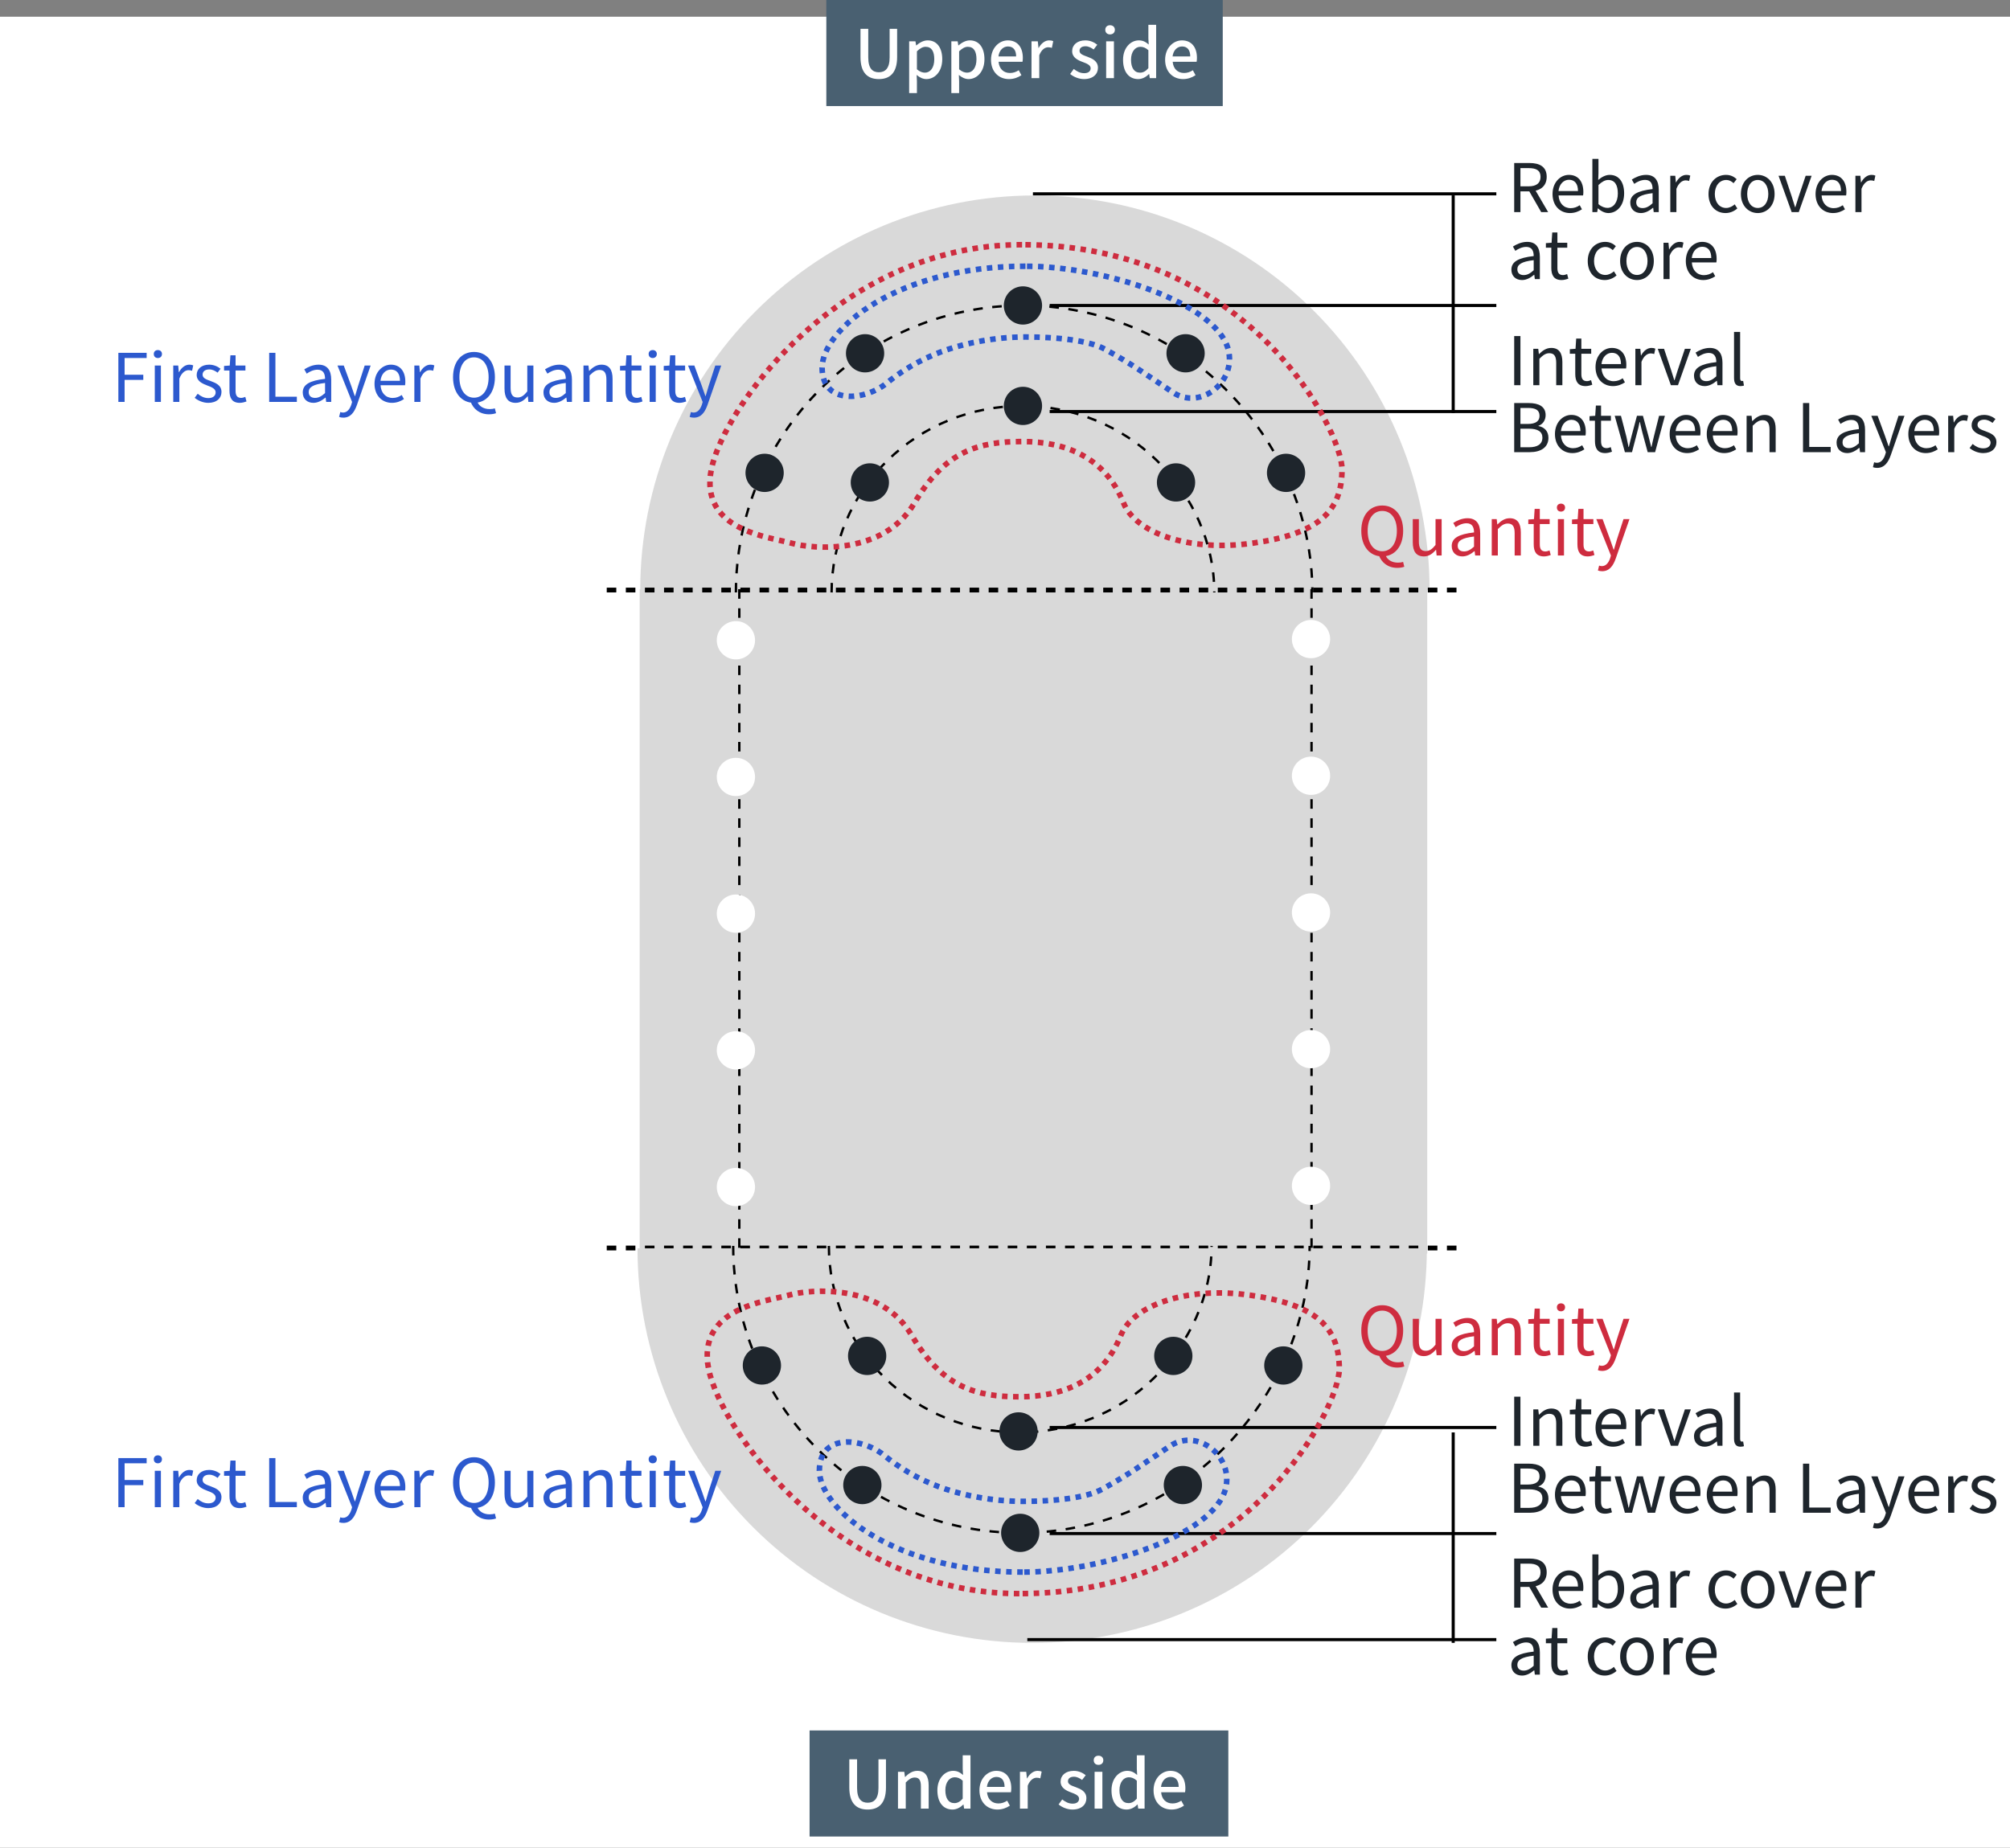 <svg width="360" height="331" viewBox="0 0 360 331" fill="none" xmlns="http://www.w3.org/2000/svg">
<rect x="0" y="0" width="360" height="331" fill="#808080" stroke="none"/>
<rect width="360" height="328" transform="translate(0 3)" fill="white"/>
<rect x="255.626" y="105.549" width="119.018" height="141.058" transform="rotate(90 255.626 105.549)" fill="#D9D9D9"/>
<path d="M114.669 105.701C114.669 86.953 122.116 68.974 135.372 55.717C148.629 42.461 166.608 35.014 185.356 35.014C204.103 35.014 222.082 42.461 235.339 55.717C248.595 68.974 256.042 86.953 256.042 105.701L185.356 105.701L114.669 105.701Z" fill="#D9D9D9"/>
<path d="M131.805 106.129C131.805 92.495 137.221 79.419 146.862 69.778C156.503 60.137 169.579 54.721 183.214 54.721C196.848 54.721 209.924 60.137 219.565 69.778C229.206 79.419 235.051 92.495 235.051 106.129" stroke="black" stroke-width="0.428" stroke-dasharray="1.71 1.71"/>
<path d="M148.941 106.13C148.941 97.268 152.537 88.769 158.938 82.502C165.338 76.235 174.02 72.715 183.071 72.715C192.123 72.715 200.804 76.235 207.205 82.502C213.606 88.769 217.486 97.268 217.486 106.13" stroke="black" stroke-width="0.428" stroke-dasharray="1.71 1.71"/>
<line x1="234.901" y1="105.549" x2="234.901" y2="224.567" stroke="black" stroke-width="0.428" stroke-dasharray="1.71 1.71"/>
<line x1="132.414" y1="105.549" x2="132.414" y2="224.567" stroke="black" stroke-width="0.428" stroke-dasharray="1.71 1.71"/>
<circle cx="154.939" cy="63.289" r="3.427" transform="rotate(90 154.939 63.289)" fill="#1E252C"/>
<circle cx="212.345" cy="63.289" r="3.427" transform="rotate(90 212.345 63.289)" fill="#1E252C"/>
<circle cx="136.946" cy="84.71" r="3.427" transform="rotate(90 136.946 84.71)" fill="#1E252C"/>
<circle cx="230.339" cy="84.71" r="3.427" transform="rotate(90 230.339 84.71)" fill="#1E252C"/>
<circle cx="183.214" cy="54.72" r="3.427" transform="rotate(90 183.214 54.72)" fill="#1E252C"/>
<circle cx="183.214" cy="72.714" r="3.427" transform="rotate(90 183.214 72.714)" fill="#1E252C"/>
<circle cx="155.796" cy="86.423" r="3.427" transform="rotate(90 155.796 86.423)" fill="#1E252C"/>
<circle cx="210.632" cy="86.423" r="3.427" transform="rotate(90 210.632 86.423)" fill="#1E252C"/>
<circle cx="131.805" cy="114.699" r="3.427" transform="rotate(90 131.805 114.699)" fill="white"/>
<circle cx="131.805" cy="212.646" r="3.427" transform="rotate(90 131.805 212.646)" fill="white"/>
<circle cx="131.805" cy="163.671" r="3.427" transform="rotate(90 131.805 163.671)" fill="white"/>
<circle cx="131.805" cy="139.185" r="3.427" transform="rotate(90 131.805 139.185)" fill="white"/>
<circle cx="131.805" cy="188.158" r="3.427" transform="rotate(90 131.805 188.158)" fill="white"/>
<circle cx="234.808" cy="114.486" r="3.427" transform="rotate(90 234.808 114.486)" fill="white"/>
<circle cx="234.808" cy="212.433" r="3.427" transform="rotate(90 234.808 212.433)" fill="white"/>
<circle cx="234.808" cy="163.46" r="3.427" transform="rotate(90 234.808 163.46)" fill="white"/>
<circle cx="234.808" cy="138.974" r="3.427" transform="rotate(90 234.808 138.974)" fill="white"/>
<circle cx="234.808" cy="187.947" r="3.427" transform="rotate(90 234.808 187.947)" fill="white"/>
<line x1="108.671" y1="105.701" x2="261.184" y2="105.701" stroke="black" stroke-width="0.857" stroke-dasharray="1.71 1.71"/>
<line x1="108.671" y1="223.572" x2="261.184" y2="223.572" stroke="black" stroke-width="0.857" stroke-dasharray="1.71 1.71"/>
<line x1="185" y1="34.724" x2="268" y2="34.724" stroke="black" stroke-width="0.551"/>
<line x1="188" y1="54.724" x2="268" y2="54.724" stroke="black" stroke-width="0.551"/>
<line x1="188" y1="73.725" x2="268" y2="73.725" stroke="black" stroke-width="0.551"/>
<line x1="260.276" y1="35" x2="260.276" y2="74" stroke="black" stroke-width="0.551"/>
<path d="M271.2 38V29.204H273.948C275.736 29.204 277.02 29.852 277.02 31.676C277.02 33.44 275.736 34.28 273.948 34.28H272.316V38H271.2ZM272.316 33.38H273.792C275.16 33.38 275.916 32.816 275.916 31.676C275.916 30.524 275.16 30.116 273.792 30.116H272.316V33.38ZM276.036 38L273.732 33.98L274.596 33.404L277.284 38H276.036ZM281.185 38.168C279.445 38.168 278.065 36.896 278.065 34.76C278.065 32.636 279.493 31.328 280.993 31.328C282.649 31.328 283.585 32.516 283.585 34.388C283.585 34.616 283.573 34.844 283.537 35.012H279.145C279.229 36.392 280.069 37.292 281.317 37.292C281.941 37.292 282.457 37.088 282.937 36.764L283.333 37.496C282.757 37.868 282.073 38.168 281.185 38.168ZM279.133 34.22H282.625C282.625 32.912 282.037 32.204 281.005 32.204C280.093 32.204 279.277 32.936 279.133 34.22ZM288.058 38.168C287.458 38.168 286.774 37.856 286.21 37.328H286.174L286.066 38H285.202V28.46H286.294V31.064L286.246 32.24C286.846 31.724 287.566 31.328 288.298 31.328C289.978 31.328 290.89 32.636 290.89 34.64C290.89 36.872 289.558 38.168 288.058 38.168ZM287.89 37.244C288.958 37.244 289.762 36.272 289.762 34.664C289.762 33.212 289.27 32.24 288.034 32.24C287.482 32.24 286.906 32.552 286.294 33.14V36.572C286.858 37.064 287.458 37.244 287.89 37.244ZM293.897 38.168C292.805 38.168 291.989 37.484 291.989 36.308C291.989 34.892 293.213 34.184 295.985 33.872C295.985 33.032 295.721 32.228 294.653 32.228C293.885 32.228 293.201 32.588 292.697 32.936L292.265 32.168C292.865 31.784 293.777 31.328 294.821 31.328C296.417 31.328 297.089 32.384 297.089 34.004V38H296.189L296.093 37.232H296.045C295.433 37.748 294.701 38.168 293.897 38.168ZM294.197 37.28C294.833 37.28 295.361 36.98 295.985 36.416V34.604C293.789 34.856 293.057 35.396 293.057 36.236C293.057 36.98 293.561 37.28 294.197 37.28ZM299.159 38V31.484H300.047L300.155 32.672H300.191C300.635 31.844 301.307 31.328 302.039 31.328C302.327 31.328 302.519 31.364 302.735 31.46L302.531 32.42C302.303 32.348 302.159 32.312 301.895 32.312C301.355 32.312 300.683 32.708 300.251 33.824V38H299.159ZM309.051 38.168C307.323 38.168 306.003 36.908 306.003 34.76C306.003 32.576 307.467 31.328 309.135 31.328C309.987 31.328 310.587 31.676 311.043 32.096L310.491 32.816C310.107 32.468 309.699 32.24 309.195 32.24C307.995 32.24 307.131 33.248 307.131 34.76C307.131 36.248 307.959 37.256 309.159 37.256C309.747 37.256 310.287 36.968 310.695 36.608L311.163 37.34C310.587 37.856 309.831 38.168 309.051 38.168ZM314.827 38.168C313.219 38.168 311.803 36.908 311.803 34.76C311.803 32.576 313.219 31.328 314.827 31.328C316.423 31.328 317.839 32.576 317.839 34.76C317.839 36.908 316.423 38.168 314.827 38.168ZM314.827 37.256C315.955 37.256 316.711 36.248 316.711 34.76C316.711 33.248 315.955 32.24 314.827 32.24C313.687 32.24 312.931 33.248 312.931 34.76C312.931 36.248 313.687 37.256 314.827 37.256ZM320.895 38L318.543 31.484H319.671L320.907 35.204C321.099 35.84 321.303 36.5 321.507 37.112H321.555C321.759 36.5 321.963 35.84 322.155 35.204L323.403 31.484H324.471L322.167 38H320.895ZM328.295 38.168C326.555 38.168 325.175 36.896 325.175 34.76C325.175 32.636 326.603 31.328 328.103 31.328C329.759 31.328 330.695 32.516 330.695 34.388C330.695 34.616 330.683 34.844 330.647 35.012H326.255C326.339 36.392 327.179 37.292 328.427 37.292C329.051 37.292 329.567 37.088 330.047 36.764L330.443 37.496C329.867 37.868 329.183 38.168 328.295 38.168ZM326.243 34.22H329.735C329.735 32.912 329.147 32.204 328.115 32.204C327.203 32.204 326.387 32.936 326.243 34.22ZM332.311 38V31.484H333.199L333.307 32.672H333.343C333.787 31.844 334.459 31.328 335.191 31.328C335.479 31.328 335.671 31.364 335.887 31.46L335.683 32.42C335.455 32.348 335.311 32.312 335.047 32.312C334.507 32.312 333.835 32.708 333.403 33.824V38H332.311ZM272.604 50.168C271.512 50.168 270.696 49.484 270.696 48.308C270.696 46.892 271.92 46.184 274.692 45.872C274.692 45.032 274.428 44.228 273.36 44.228C272.592 44.228 271.908 44.588 271.404 44.936L270.972 44.168C271.572 43.784 272.484 43.328 273.528 43.328C275.124 43.328 275.796 44.384 275.796 46.004V50H274.896L274.8 49.232H274.752C274.14 49.748 273.408 50.168 272.604 50.168ZM272.904 49.28C273.54 49.28 274.068 48.98 274.692 48.416V46.604C272.496 46.856 271.764 47.396 271.764 48.236C271.764 48.98 272.268 49.28 272.904 49.28ZM279.695 50.168C278.303 50.168 277.847 49.292 277.847 47.996V44.372H276.875V43.556L277.895 43.484L278.015 41.648H278.939V43.484H280.703V44.372H278.939V48.02C278.939 48.812 279.191 49.28 279.947 49.28C280.175 49.28 280.475 49.184 280.679 49.1L280.895 49.916C280.535 50.048 280.103 50.168 279.695 50.168ZM287.418 50.168C285.69 50.168 284.37 48.908 284.37 46.76C284.37 44.576 285.834 43.328 287.502 43.328C288.354 43.328 288.954 43.676 289.41 44.096L288.858 44.816C288.474 44.468 288.066 44.24 287.562 44.24C286.362 44.24 285.498 45.248 285.498 46.76C285.498 48.248 286.326 49.256 287.526 49.256C288.114 49.256 288.654 48.968 289.062 48.608L289.53 49.34C288.954 49.856 288.198 50.168 287.418 50.168ZM293.195 50.168C291.587 50.168 290.171 48.908 290.171 46.76C290.171 44.576 291.587 43.328 293.195 43.328C294.791 43.328 296.207 44.576 296.207 46.76C296.207 48.908 294.791 50.168 293.195 50.168ZM293.195 49.256C294.323 49.256 295.079 48.248 295.079 46.76C295.079 45.248 294.323 44.24 293.195 44.24C292.055 44.24 291.299 45.248 291.299 46.76C291.299 48.248 292.055 49.256 293.195 49.256ZM297.94 50V43.484H298.828L298.936 44.672H298.972C299.416 43.844 300.088 43.328 300.82 43.328C301.108 43.328 301.3 43.364 301.516 43.46L301.312 44.42C301.084 44.348 300.94 44.312 300.676 44.312C300.136 44.312 299.464 44.708 299.032 45.824V50H297.94ZM305.056 50.168C303.316 50.168 301.936 48.896 301.936 46.76C301.936 44.636 303.364 43.328 304.864 43.328C306.52 43.328 307.456 44.516 307.456 46.388C307.456 46.616 307.444 46.844 307.408 47.012H303.016C303.1 48.392 303.94 49.292 305.188 49.292C305.812 49.292 306.328 49.088 306.808 48.764L307.204 49.496C306.628 49.868 305.944 50.168 305.056 50.168ZM303.004 46.22H306.496C306.496 44.912 305.908 44.204 304.876 44.204C303.964 44.204 303.148 44.936 303.004 46.22Z" fill="#1E252C"/>
<path d="M271.2 288V279.204H273.948C275.736 279.204 277.02 279.852 277.02 281.676C277.02 283.44 275.736 284.28 273.948 284.28H272.316V288H271.2ZM272.316 283.38H273.792C275.16 283.38 275.916 282.816 275.916 281.676C275.916 280.524 275.16 280.116 273.792 280.116H272.316V283.38ZM276.036 288L273.732 283.98L274.596 283.404L277.284 288H276.036ZM281.185 288.168C279.445 288.168 278.065 286.896 278.065 284.76C278.065 282.636 279.493 281.328 280.993 281.328C282.649 281.328 283.585 282.516 283.585 284.388C283.585 284.616 283.573 284.844 283.537 285.012H279.145C279.229 286.392 280.069 287.292 281.317 287.292C281.941 287.292 282.457 287.088 282.937 286.764L283.333 287.496C282.757 287.868 282.073 288.168 281.185 288.168ZM279.133 284.22H282.625C282.625 282.912 282.037 282.204 281.005 282.204C280.093 282.204 279.277 282.936 279.133 284.22ZM288.058 288.168C287.458 288.168 286.774 287.856 286.21 287.328H286.174L286.066 288H285.202V278.46H286.294V281.064L286.246 282.24C286.846 281.724 287.566 281.328 288.298 281.328C289.978 281.328 290.89 282.636 290.89 284.64C290.89 286.872 289.558 288.168 288.058 288.168ZM287.89 287.244C288.958 287.244 289.762 286.272 289.762 284.664C289.762 283.212 289.27 282.24 288.034 282.24C287.482 282.24 286.906 282.552 286.294 283.14V286.572C286.858 287.064 287.458 287.244 287.89 287.244ZM293.897 288.168C292.805 288.168 291.989 287.484 291.989 286.308C291.989 284.892 293.213 284.184 295.985 283.872C295.985 283.032 295.721 282.228 294.653 282.228C293.885 282.228 293.201 282.588 292.697 282.936L292.265 282.168C292.865 281.784 293.777 281.328 294.821 281.328C296.417 281.328 297.089 282.384 297.089 284.004V288H296.189L296.093 287.232H296.045C295.433 287.748 294.701 288.168 293.897 288.168ZM294.197 287.28C294.833 287.28 295.361 286.98 295.985 286.416V284.604C293.789 284.856 293.057 285.396 293.057 286.236C293.057 286.98 293.561 287.28 294.197 287.28ZM299.159 288V281.484H300.047L300.155 282.672H300.191C300.635 281.844 301.307 281.328 302.039 281.328C302.327 281.328 302.519 281.364 302.735 281.46L302.531 282.42C302.303 282.348 302.159 282.312 301.895 282.312C301.355 282.312 300.683 282.708 300.251 283.824V288H299.159ZM309.051 288.168C307.323 288.168 306.003 286.908 306.003 284.76C306.003 282.576 307.467 281.328 309.135 281.328C309.987 281.328 310.587 281.676 311.043 282.096L310.491 282.816C310.107 282.468 309.699 282.24 309.195 282.24C307.995 282.24 307.131 283.248 307.131 284.76C307.131 286.248 307.959 287.256 309.159 287.256C309.747 287.256 310.287 286.968 310.695 286.608L311.163 287.34C310.587 287.856 309.831 288.168 309.051 288.168ZM314.827 288.168C313.219 288.168 311.803 286.908 311.803 284.76C311.803 282.576 313.219 281.328 314.827 281.328C316.423 281.328 317.839 282.576 317.839 284.76C317.839 286.908 316.423 288.168 314.827 288.168ZM314.827 287.256C315.955 287.256 316.711 286.248 316.711 284.76C316.711 283.248 315.955 282.24 314.827 282.24C313.687 282.24 312.931 283.248 312.931 284.76C312.931 286.248 313.687 287.256 314.827 287.256ZM320.895 288L318.543 281.484H319.671L320.907 285.204C321.099 285.84 321.303 286.5 321.507 287.112H321.555C321.759 286.5 321.963 285.84 322.155 285.204L323.403 281.484H324.471L322.167 288H320.895ZM328.295 288.168C326.555 288.168 325.175 286.896 325.175 284.76C325.175 282.636 326.603 281.328 328.103 281.328C329.759 281.328 330.695 282.516 330.695 284.388C330.695 284.616 330.683 284.844 330.647 285.012H326.255C326.339 286.392 327.179 287.292 328.427 287.292C329.051 287.292 329.567 287.088 330.047 286.764L330.443 287.496C329.867 287.868 329.183 288.168 328.295 288.168ZM326.243 284.22H329.735C329.735 282.912 329.147 282.204 328.115 282.204C327.203 282.204 326.387 282.936 326.243 284.22ZM332.311 288V281.484H333.199L333.307 282.672H333.343C333.787 281.844 334.459 281.328 335.191 281.328C335.479 281.328 335.671 281.364 335.887 281.46L335.683 282.42C335.455 282.348 335.311 282.312 335.047 282.312C334.507 282.312 333.835 282.708 333.403 283.824V288H332.311ZM272.604 300.168C271.512 300.168 270.696 299.484 270.696 298.308C270.696 296.892 271.92 296.184 274.692 295.872C274.692 295.032 274.428 294.228 273.36 294.228C272.592 294.228 271.908 294.588 271.404 294.936L270.972 294.168C271.572 293.784 272.484 293.328 273.528 293.328C275.124 293.328 275.796 294.384 275.796 296.004V300H274.896L274.8 299.232H274.752C274.14 299.748 273.408 300.168 272.604 300.168ZM272.904 299.28C273.54 299.28 274.068 298.98 274.692 298.416V296.604C272.496 296.856 271.764 297.396 271.764 298.236C271.764 298.98 272.268 299.28 272.904 299.28ZM279.695 300.168C278.303 300.168 277.847 299.292 277.847 297.996V294.372H276.875V293.556L277.895 293.484L278.015 291.648H278.939V293.484H280.703V294.372H278.939V298.02C278.939 298.812 279.191 299.28 279.947 299.28C280.175 299.28 280.475 299.184 280.679 299.1L280.895 299.916C280.535 300.048 280.103 300.168 279.695 300.168ZM287.418 300.168C285.69 300.168 284.37 298.908 284.37 296.76C284.37 294.576 285.834 293.328 287.502 293.328C288.354 293.328 288.954 293.676 289.41 294.096L288.858 294.816C288.474 294.468 288.066 294.24 287.562 294.24C286.362 294.24 285.498 295.248 285.498 296.76C285.498 298.248 286.326 299.256 287.526 299.256C288.114 299.256 288.654 298.968 289.062 298.608L289.53 299.34C288.954 299.856 288.198 300.168 287.418 300.168ZM293.195 300.168C291.587 300.168 290.171 298.908 290.171 296.76C290.171 294.576 291.587 293.328 293.195 293.328C294.791 293.328 296.207 294.576 296.207 296.76C296.207 298.908 294.791 300.168 293.195 300.168ZM293.195 299.256C294.323 299.256 295.079 298.248 295.079 296.76C295.079 295.248 294.323 294.24 293.195 294.24C292.055 294.24 291.299 295.248 291.299 296.76C291.299 298.248 292.055 299.256 293.195 299.256ZM297.94 300V293.484H298.828L298.936 294.672H298.972C299.416 293.844 300.088 293.328 300.82 293.328C301.108 293.328 301.3 293.364 301.516 293.46L301.312 294.42C301.084 294.348 300.94 294.312 300.676 294.312C300.136 294.312 299.464 294.708 299.032 295.824V300H297.94ZM305.056 300.168C303.316 300.168 301.936 298.896 301.936 296.76C301.936 294.636 303.364 293.328 304.864 293.328C306.52 293.328 307.456 294.516 307.456 296.388C307.456 296.616 307.444 296.844 307.408 297.012H303.016C303.1 298.392 303.94 299.292 305.188 299.292C305.812 299.292 306.328 299.088 306.808 298.764L307.204 299.496C306.628 299.868 305.944 300.168 305.056 300.168ZM303.004 296.22H306.496C306.496 294.912 305.908 294.204 304.876 294.204C303.964 294.204 303.148 294.936 303.004 296.22Z" fill="#1E252C"/>
<path d="M271.2 69V60.204H272.316V69H271.2ZM274.62 69V62.484H275.508L275.616 63.432H275.652C276.264 62.82 276.936 62.328 277.836 62.328C279.204 62.328 279.828 63.216 279.828 64.872V69H278.724V65.016C278.724 63.792 278.352 63.276 277.488 63.276C276.828 63.276 276.36 63.624 275.712 64.272V69H274.62ZM283.984 69.168C282.592 69.168 282.136 68.292 282.136 66.996V63.372H281.164V62.556L282.184 62.484L282.304 60.648H283.228V62.484H284.992V63.372H283.228V67.02C283.228 67.812 283.48 68.28 284.236 68.28C284.464 68.28 284.764 68.184 284.968 68.1L285.184 68.916C284.824 69.048 284.392 69.168 283.984 69.168ZM288.884 69.168C287.144 69.168 285.764 67.896 285.764 65.76C285.764 63.636 287.192 62.328 288.692 62.328C290.348 62.328 291.284 63.516 291.284 65.388C291.284 65.616 291.272 65.844 291.236 66.012H286.844C286.928 67.392 287.768 68.292 289.016 68.292C289.64 68.292 290.156 68.088 290.636 67.764L291.032 68.496C290.456 68.868 289.772 69.168 288.884 69.168ZM286.832 65.22H290.324C290.324 63.912 289.736 63.204 288.704 63.204C287.792 63.204 286.976 63.936 286.832 65.22ZM292.901 69V62.484H293.789L293.897 63.672H293.933C294.377 62.844 295.049 62.328 295.781 62.328C296.069 62.328 296.261 62.364 296.477 62.46L296.273 63.42C296.045 63.348 295.901 63.312 295.637 63.312C295.097 63.312 294.425 63.708 293.993 64.824V69H292.901ZM299.262 69L296.91 62.484H298.038L299.274 66.204C299.466 66.84 299.67 67.5 299.874 68.112H299.922C300.126 67.5 300.33 66.84 300.522 66.204L301.77 62.484H302.838L300.534 69H299.262ZM305.311 69.168C304.219 69.168 303.403 68.484 303.403 67.308C303.403 65.892 304.627 65.184 307.399 64.872C307.399 64.032 307.135 63.228 306.067 63.228C305.299 63.228 304.615 63.588 304.111 63.936L303.679 63.168C304.279 62.784 305.191 62.328 306.235 62.328C307.831 62.328 308.503 63.384 308.503 65.004V69H307.603L307.507 68.232H307.459C306.847 68.748 306.115 69.168 305.311 69.168ZM305.611 68.28C306.247 68.28 306.775 67.98 307.399 67.416V65.604C305.203 65.856 304.471 66.396 304.471 67.236C304.471 67.98 304.975 68.28 305.611 68.28ZM311.725 69.168C310.897 69.168 310.573 68.64 310.573 67.704V59.46H311.665V67.776C311.665 68.124 311.809 68.256 311.977 68.256C312.025 68.256 312.073 68.256 312.205 68.232L312.349 69.072C312.193 69.12 312.025 69.168 311.725 69.168ZM271.2 81V72.204H273.804C275.592 72.204 276.828 72.816 276.828 74.364C276.828 75.228 276.372 75.996 275.544 76.272V76.32C276.6 76.524 277.332 77.232 277.332 78.432C277.332 80.148 275.964 81 274.008 81H271.2ZM272.316 75.948H273.612C275.124 75.948 275.736 75.396 275.736 74.496C275.736 73.464 275.04 73.08 273.672 73.08H272.316V75.948ZM272.316 80.124H273.852C275.352 80.124 276.252 79.584 276.252 78.396C276.252 77.304 275.388 76.8 273.852 76.8H272.316V80.124ZM281.619 81.168C279.879 81.168 278.499 79.896 278.499 77.76C278.499 75.636 279.927 74.328 281.427 74.328C283.083 74.328 284.019 75.516 284.019 77.388C284.019 77.616 284.007 77.844 283.971 78.012H279.579C279.663 79.392 280.503 80.292 281.751 80.292C282.375 80.292 282.891 80.088 283.371 79.764L283.767 80.496C283.191 80.868 282.507 81.168 281.619 81.168ZM279.567 77.22H283.059C283.059 75.912 282.471 75.204 281.439 75.204C280.527 75.204 279.711 75.936 279.567 77.22ZM287.511 81.168C286.119 81.168 285.663 80.292 285.663 78.996V75.372H284.691V74.556L285.711 74.484L285.831 72.648H286.755V74.484H288.519V75.372H286.755V79.02C286.755 79.812 287.007 80.28 287.763 80.28C287.991 80.28 288.291 80.184 288.495 80.1L288.711 80.916C288.351 81.048 287.919 81.168 287.511 81.168ZM291.027 81L289.203 74.484H290.319L291.303 78.264C291.435 78.888 291.555 79.464 291.675 80.076H291.735C291.879 79.464 292.011 78.876 292.179 78.264L293.187 74.484H294.255L295.287 78.264C295.443 78.888 295.587 79.464 295.743 80.076H295.791C295.923 79.464 296.043 78.888 296.199 78.264L297.147 74.484H298.191L296.439 81H295.107L294.159 77.496C293.991 76.872 293.871 76.284 293.715 75.612H293.655C293.523 76.284 293.391 76.884 293.211 77.508L292.299 81H291.027ZM302.162 81.168C300.422 81.168 299.042 79.896 299.042 77.76C299.042 75.636 300.47 74.328 301.97 74.328C303.626 74.328 304.562 75.516 304.562 77.388C304.562 77.616 304.55 77.844 304.514 78.012H300.122C300.206 79.392 301.046 80.292 302.294 80.292C302.918 80.292 303.434 80.088 303.914 79.764L304.31 80.496C303.734 80.868 303.05 81.168 302.162 81.168ZM300.11 77.22H303.602C303.602 75.912 303.014 75.204 301.982 75.204C301.07 75.204 300.254 75.936 300.11 77.22ZM308.806 81.168C307.066 81.168 305.686 79.896 305.686 77.76C305.686 75.636 307.114 74.328 308.614 74.328C310.27 74.328 311.206 75.516 311.206 77.388C311.206 77.616 311.194 77.844 311.158 78.012H306.766C306.85 79.392 307.69 80.292 308.938 80.292C309.562 80.292 310.078 80.088 310.558 79.764L310.954 80.496C310.378 80.868 309.694 81.168 308.806 81.168ZM306.754 77.22H310.246C310.246 75.912 309.658 75.204 308.626 75.204C307.714 75.204 306.898 75.936 306.754 77.22ZM312.823 81V74.484H313.711L313.819 75.432H313.855C314.467 74.82 315.139 74.328 316.039 74.328C317.407 74.328 318.031 75.216 318.031 76.872V81H316.927V77.016C316.927 75.792 316.555 75.276 315.691 75.276C315.031 75.276 314.563 75.624 313.915 76.272V81H312.823ZM322.927 81V72.204H324.043V80.064H327.883V81H322.927ZM330.846 81.168C329.754 81.168 328.938 80.484 328.938 79.308C328.938 77.892 330.162 77.184 332.934 76.872C332.934 76.032 332.67 75.228 331.602 75.228C330.834 75.228 330.15 75.588 329.646 75.936L329.214 75.168C329.814 74.784 330.726 74.328 331.77 74.328C333.366 74.328 334.038 75.384 334.038 77.004V81H333.138L333.042 80.232H332.994C332.382 80.748 331.65 81.168 330.846 81.168ZM331.146 80.28C331.782 80.28 332.31 79.98 332.934 79.416V77.604C330.738 77.856 330.006 78.396 330.006 79.236C330.006 79.98 330.51 80.28 331.146 80.28ZM336.204 83.82C335.904 83.82 335.652 83.772 335.448 83.688L335.664 82.812C335.784 82.86 335.976 82.908 336.156 82.908C336.888 82.908 337.356 82.308 337.632 81.504L337.776 81.012L335.16 74.484H336.288L337.62 78.108C337.824 78.684 338.04 79.344 338.256 79.944H338.316C338.496 79.344 338.688 78.696 338.856 78.108L340.032 74.484H341.1L338.64 81.552C338.184 82.836 337.512 83.82 336.204 83.82ZM344.912 81.168C343.172 81.168 341.792 79.896 341.792 77.76C341.792 75.636 343.22 74.328 344.72 74.328C346.376 74.328 347.312 75.516 347.312 77.388C347.312 77.616 347.3 77.844 347.264 78.012H342.872C342.956 79.392 343.796 80.292 345.044 80.292C345.668 80.292 346.184 80.088 346.664 79.764L347.06 80.496C346.484 80.868 345.8 81.168 344.912 81.168ZM342.86 77.22H346.352C346.352 75.912 345.764 75.204 344.732 75.204C343.82 75.204 343.004 75.936 342.86 77.22ZM348.928 81V74.484H349.816L349.924 75.672H349.96C350.404 74.844 351.076 74.328 351.808 74.328C352.096 74.328 352.288 74.364 352.504 74.46L352.3 75.42C352.072 75.348 351.928 75.312 351.664 75.312C351.124 75.312 350.452 75.708 350.02 76.824V81H348.928ZM355.203 81.168C354.279 81.168 353.379 80.772 352.767 80.268L353.307 79.536C353.871 79.992 354.447 80.316 355.227 80.316C356.091 80.316 356.523 79.86 356.523 79.284C356.523 78.624 355.743 78.324 355.023 78.06C354.123 77.712 353.127 77.28 353.127 76.164C353.127 75.132 353.955 74.328 355.371 74.328C356.175 74.328 356.895 74.652 357.399 75.06L356.871 75.756C356.427 75.432 355.959 75.18 355.383 75.18C354.555 75.18 354.183 75.612 354.183 76.116C354.183 76.74 354.843 76.98 355.587 77.244C356.535 77.604 357.567 77.988 357.567 79.224C357.567 80.292 356.739 81.168 355.203 81.168Z" fill="#1E252C"/>
<path d="M271.2 259V250.204H272.316V259H271.2ZM274.62 259V252.484H275.508L275.616 253.432H275.652C276.264 252.82 276.936 252.328 277.836 252.328C279.204 252.328 279.828 253.216 279.828 254.872V259H278.724V255.016C278.724 253.792 278.352 253.276 277.488 253.276C276.828 253.276 276.36 253.624 275.712 254.272V259H274.62ZM283.984 259.168C282.592 259.168 282.136 258.292 282.136 256.996V253.372H281.164V252.556L282.184 252.484L282.304 250.648H283.228V252.484H284.992V253.372H283.228V257.02C283.228 257.812 283.48 258.28 284.236 258.28C284.464 258.28 284.764 258.184 284.968 258.1L285.184 258.916C284.824 259.048 284.392 259.168 283.984 259.168ZM288.884 259.168C287.144 259.168 285.764 257.896 285.764 255.76C285.764 253.636 287.192 252.328 288.692 252.328C290.348 252.328 291.284 253.516 291.284 255.388C291.284 255.616 291.272 255.844 291.236 256.012H286.844C286.928 257.392 287.768 258.292 289.016 258.292C289.64 258.292 290.156 258.088 290.636 257.764L291.032 258.496C290.456 258.868 289.772 259.168 288.884 259.168ZM286.832 255.22H290.324C290.324 253.912 289.736 253.204 288.704 253.204C287.792 253.204 286.976 253.936 286.832 255.22ZM292.901 259V252.484H293.789L293.897 253.672H293.933C294.377 252.844 295.049 252.328 295.781 252.328C296.069 252.328 296.261 252.364 296.477 252.46L296.273 253.42C296.045 253.348 295.901 253.312 295.637 253.312C295.097 253.312 294.425 253.708 293.993 254.824V259H292.901ZM299.262 259L296.91 252.484H298.038L299.274 256.204C299.466 256.84 299.67 257.5 299.874 258.112H299.922C300.126 257.5 300.33 256.84 300.522 256.204L301.77 252.484H302.838L300.534 259H299.262ZM305.311 259.168C304.219 259.168 303.403 258.484 303.403 257.308C303.403 255.892 304.627 255.184 307.399 254.872C307.399 254.032 307.135 253.228 306.067 253.228C305.299 253.228 304.615 253.588 304.111 253.936L303.679 253.168C304.279 252.784 305.191 252.328 306.235 252.328C307.831 252.328 308.503 253.384 308.503 255.004V259H307.603L307.507 258.232H307.459C306.847 258.748 306.115 259.168 305.311 259.168ZM305.611 258.28C306.247 258.28 306.775 257.98 307.399 257.416V255.604C305.203 255.856 304.471 256.396 304.471 257.236C304.471 257.98 304.975 258.28 305.611 258.28ZM311.725 259.168C310.897 259.168 310.573 258.64 310.573 257.704V249.46H311.665V257.776C311.665 258.124 311.809 258.256 311.977 258.256C312.025 258.256 312.073 258.256 312.205 258.232L312.349 259.072C312.193 259.12 312.025 259.168 311.725 259.168ZM271.2 271V262.204H273.804C275.592 262.204 276.828 262.816 276.828 264.364C276.828 265.228 276.372 265.996 275.544 266.272V266.32C276.6 266.524 277.332 267.232 277.332 268.432C277.332 270.148 275.964 271 274.008 271H271.2ZM272.316 265.948H273.612C275.124 265.948 275.736 265.396 275.736 264.496C275.736 263.464 275.04 263.08 273.672 263.08H272.316V265.948ZM272.316 270.124H273.852C275.352 270.124 276.252 269.584 276.252 268.396C276.252 267.304 275.388 266.8 273.852 266.8H272.316V270.124ZM281.619 271.168C279.879 271.168 278.499 269.896 278.499 267.76C278.499 265.636 279.927 264.328 281.427 264.328C283.083 264.328 284.019 265.516 284.019 267.388C284.019 267.616 284.007 267.844 283.971 268.012H279.579C279.663 269.392 280.503 270.292 281.751 270.292C282.375 270.292 282.891 270.088 283.371 269.764L283.767 270.496C283.191 270.868 282.507 271.168 281.619 271.168ZM279.567 267.22H283.059C283.059 265.912 282.471 265.204 281.439 265.204C280.527 265.204 279.711 265.936 279.567 267.22ZM287.511 271.168C286.119 271.168 285.663 270.292 285.663 268.996V265.372H284.691V264.556L285.711 264.484L285.831 262.648H286.755V264.484H288.519V265.372H286.755V269.02C286.755 269.812 287.007 270.28 287.763 270.28C287.991 270.28 288.291 270.184 288.495 270.1L288.711 270.916C288.351 271.048 287.919 271.168 287.511 271.168ZM291.027 271L289.203 264.484H290.319L291.303 268.264C291.435 268.888 291.555 269.464 291.675 270.076H291.735C291.879 269.464 292.011 268.876 292.179 268.264L293.187 264.484H294.255L295.287 268.264C295.443 268.888 295.587 269.464 295.743 270.076H295.791C295.923 269.464 296.043 268.888 296.199 268.264L297.147 264.484H298.191L296.439 271H295.107L294.159 267.496C293.991 266.872 293.871 266.284 293.715 265.612H293.655C293.523 266.284 293.391 266.884 293.211 267.508L292.299 271H291.027ZM302.162 271.168C300.422 271.168 299.042 269.896 299.042 267.76C299.042 265.636 300.47 264.328 301.97 264.328C303.626 264.328 304.562 265.516 304.562 267.388C304.562 267.616 304.55 267.844 304.514 268.012H300.122C300.206 269.392 301.046 270.292 302.294 270.292C302.918 270.292 303.434 270.088 303.914 269.764L304.31 270.496C303.734 270.868 303.05 271.168 302.162 271.168ZM300.11 267.22H303.602C303.602 265.912 303.014 265.204 301.982 265.204C301.07 265.204 300.254 265.936 300.11 267.22ZM308.806 271.168C307.066 271.168 305.686 269.896 305.686 267.76C305.686 265.636 307.114 264.328 308.614 264.328C310.27 264.328 311.206 265.516 311.206 267.388C311.206 267.616 311.194 267.844 311.158 268.012H306.766C306.85 269.392 307.69 270.292 308.938 270.292C309.562 270.292 310.078 270.088 310.558 269.764L310.954 270.496C310.378 270.868 309.694 271.168 308.806 271.168ZM306.754 267.22H310.246C310.246 265.912 309.658 265.204 308.626 265.204C307.714 265.204 306.898 265.936 306.754 267.22ZM312.823 271V264.484H313.711L313.819 265.432H313.855C314.467 264.82 315.139 264.328 316.039 264.328C317.407 264.328 318.031 265.216 318.031 266.872V271H316.927V267.016C316.927 265.792 316.555 265.276 315.691 265.276C315.031 265.276 314.563 265.624 313.915 266.272V271H312.823ZM322.927 271V262.204H324.043V270.064H327.883V271H322.927ZM330.846 271.168C329.754 271.168 328.938 270.484 328.938 269.308C328.938 267.892 330.162 267.184 332.934 266.872C332.934 266.032 332.67 265.228 331.602 265.228C330.834 265.228 330.15 265.588 329.646 265.936L329.214 265.168C329.814 264.784 330.726 264.328 331.77 264.328C333.366 264.328 334.038 265.384 334.038 267.004V271H333.138L333.042 270.232H332.994C332.382 270.748 331.65 271.168 330.846 271.168ZM331.146 270.28C331.782 270.28 332.31 269.98 332.934 269.416V267.604C330.738 267.856 330.006 268.396 330.006 269.236C330.006 269.98 330.51 270.28 331.146 270.28ZM336.204 273.82C335.904 273.82 335.652 273.772 335.448 273.688L335.664 272.812C335.784 272.86 335.976 272.908 336.156 272.908C336.888 272.908 337.356 272.308 337.632 271.504L337.776 271.012L335.16 264.484H336.288L337.62 268.108C337.824 268.684 338.04 269.344 338.256 269.944H338.316C338.496 269.344 338.688 268.696 338.856 268.108L340.032 264.484H341.1L338.64 271.552C338.184 272.836 337.512 273.82 336.204 273.82ZM344.912 271.168C343.172 271.168 341.792 269.896 341.792 267.76C341.792 265.636 343.22 264.328 344.72 264.328C346.376 264.328 347.312 265.516 347.312 267.388C347.312 267.616 347.3 267.844 347.264 268.012H342.872C342.956 269.392 343.796 270.292 345.044 270.292C345.668 270.292 346.184 270.088 346.664 269.764L347.06 270.496C346.484 270.868 345.8 271.168 344.912 271.168ZM342.86 267.22H346.352C346.352 265.912 345.764 265.204 344.732 265.204C343.82 265.204 343.004 265.936 342.86 267.22ZM348.928 271V264.484H349.816L349.924 265.672H349.96C350.404 264.844 351.076 264.328 351.808 264.328C352.096 264.328 352.288 264.364 352.504 264.46L352.3 265.42C352.072 265.348 351.928 265.312 351.664 265.312C351.124 265.312 350.452 265.708 350.02 266.824V271H348.928ZM355.203 271.168C354.279 271.168 353.379 270.772 352.767 270.268L353.307 269.536C353.871 269.992 354.447 270.316 355.227 270.316C356.091 270.316 356.523 269.86 356.523 269.284C356.523 268.624 355.743 268.324 355.023 268.06C354.123 267.712 353.127 267.28 353.127 266.164C353.127 265.132 353.955 264.328 355.371 264.328C356.175 264.328 356.895 264.652 357.399 265.06L356.871 265.756C356.427 265.432 355.959 265.18 355.383 265.18C354.555 265.18 354.183 265.612 354.183 266.116C354.183 266.74 354.843 266.98 355.587 267.244C356.535 267.604 357.567 267.988 357.567 269.224C357.567 270.292 356.739 271.168 355.203 271.168Z" fill="#1E252C"/>
<path d="M183.058 43.836C150.438 43.836 129.61 73.039 127.406 84.059C125.202 95.08 137.875 96.198 141.732 97.3C145.589 98.402 158.262 99.488 163.772 90.121C169.282 80.754 175.343 79.1 183.058 79.1C190.772 79.1 197.935 81.856 201.241 90.121C203.35 95.394 212.812 98.937 224.383 97.3C235.954 95.663 240.362 91.774 240.362 84.059C240.362 77.244 223.832 43.836 183.058 43.836Z" stroke="#CE2C3F" stroke-dasharray="0.99 0.99"/>
<path d="M183.663 47.693C160.484 47.693 147.242 59.143 147.242 65.877C147.242 72.61 154.956 71.787 158.813 68.632C162.67 65.476 166.527 63.673 169.833 62.571C173.139 61.469 178.181 60.367 183.663 60.367C189.144 60.367 195.008 60.944 197.935 62.571C202.894 65.326 205.098 66.979 210.057 70.285C215.016 73.591 221.519 68.361 219.975 62.571C217.771 54.306 197.935 47.693 183.663 47.693Z" stroke="#2C59CE" stroke-dasharray="0.99 0.99"/>
<path d="M247.569 99.678C245.349 99.678 243.813 97.902 243.813 95.082C243.813 92.262 245.349 90.558 247.569 90.558C249.777 90.558 251.313 92.274 251.313 95.082C251.313 97.902 249.777 99.678 247.569 99.678ZM247.569 98.754C249.141 98.754 250.185 97.338 250.185 95.082C250.185 92.886 249.141 91.53 247.569 91.53C245.985 91.53 244.953 92.886 244.953 95.082C244.953 97.338 245.985 98.754 247.569 98.754ZM250.257 101.73C248.577 101.73 247.437 100.77 246.969 99.486L248.121 99.402C248.469 100.326 249.333 100.794 250.377 100.794C250.773 100.794 251.061 100.746 251.301 100.662L251.517 101.526C251.241 101.634 250.785 101.73 250.257 101.73ZM255.024 99.678C253.656 99.678 253.032 98.79 253.032 97.122V92.994H254.124V96.99C254.124 98.202 254.496 98.718 255.36 98.718C256.02 98.718 256.5 98.394 257.112 97.626V92.994H258.204V99.51H257.304L257.208 98.49H257.184C256.572 99.198 255.924 99.678 255.024 99.678ZM261.917 99.678C260.825 99.678 260.009 98.994 260.009 97.818C260.009 96.402 261.233 95.694 264.005 95.382C264.005 94.542 263.741 93.738 262.673 93.738C261.905 93.738 261.221 94.098 260.717 94.446L260.285 93.678C260.885 93.294 261.797 92.838 262.841 92.838C264.437 92.838 265.109 93.894 265.109 95.514V99.51H264.209L264.113 98.742H264.065C263.453 99.258 262.721 99.678 261.917 99.678ZM262.217 98.79C262.853 98.79 263.381 98.49 264.005 97.926V96.114C261.809 96.366 261.077 96.906 261.077 97.746C261.077 98.49 261.581 98.79 262.217 98.79ZM267.178 99.51V92.994H268.066L268.174 93.942H268.21C268.822 93.33 269.494 92.838 270.394 92.838C271.762 92.838 272.386 93.726 272.386 95.382V99.51H271.282V95.526C271.282 94.302 270.91 93.786 270.046 93.786C269.386 93.786 268.918 94.134 268.27 94.782V99.51H267.178ZM276.543 99.678C275.151 99.678 274.695 98.802 274.695 97.506V93.882H273.723V93.066L274.743 92.994L274.863 91.158H275.787V92.994H277.551V93.882H275.787V97.53C275.787 98.322 276.039 98.79 276.795 98.79C277.023 98.79 277.323 98.694 277.527 98.61L277.743 99.426C277.383 99.558 276.951 99.678 276.543 99.678ZM279.026 99.51V92.994H280.118V99.51H279.026ZM279.578 91.65C279.146 91.65 278.846 91.374 278.846 90.918C278.846 90.498 279.146 90.222 279.578 90.222C279.998 90.222 280.31 90.498 280.31 90.918C280.31 91.374 279.998 91.65 279.578 91.65ZM284.371 99.678C282.979 99.678 282.523 98.802 282.523 97.506V93.882H281.551V93.066L282.571 92.994L282.691 91.158H283.615V92.994H285.379V93.882H283.615V97.53C283.615 98.322 283.867 98.79 284.623 98.79C284.851 98.79 285.151 98.694 285.355 98.61L285.571 99.426C285.211 99.558 284.779 99.678 284.371 99.678ZM286.95 102.33C286.65 102.33 286.398 102.282 286.194 102.198L286.41 101.322C286.53 101.37 286.722 101.418 286.902 101.418C287.634 101.418 288.102 100.818 288.378 100.014L288.522 99.522L285.906 92.994H287.034L288.366 96.618C288.57 97.194 288.786 97.854 289.002 98.454H289.062C289.242 97.854 289.434 97.206 289.602 96.618L290.778 92.994H291.846L289.386 100.062C288.93 101.346 288.258 102.33 286.95 102.33Z" fill="#CE2C3F"/>
<path d="M21.2 72V63.204H26.264V64.14H22.316V67.128H25.664V68.052H22.316V72H21.2ZM27.725 72V65.484H28.817V72H27.725ZM28.277 64.14C27.845 64.14 27.545 63.864 27.545 63.408C27.545 62.988 27.845 62.712 28.277 62.712C28.697 62.712 29.009 62.988 29.009 63.408C29.009 63.864 28.697 64.14 28.277 64.14ZM31.03 72V65.484H31.918L32.026 66.672H32.062C32.506 65.844 33.178 65.328 33.91 65.328C34.198 65.328 34.39 65.364 34.606 65.46L34.402 66.42C34.174 66.348 34.03 66.312 33.766 66.312C33.226 66.312 32.554 66.708 32.122 67.824V72H31.03ZM37.304 72.168C36.38 72.168 35.48 71.772 34.868 71.268L35.408 70.536C35.972 70.992 36.548 71.316 37.328 71.316C38.192 71.316 38.624 70.86 38.624 70.284C38.624 69.624 37.844 69.324 37.124 69.06C36.224 68.712 35.228 68.28 35.228 67.164C35.228 66.132 36.056 65.328 37.472 65.328C38.276 65.328 38.996 65.652 39.5 66.06L38.972 66.756C38.528 66.432 38.06 66.18 37.484 66.18C36.656 66.18 36.284 66.612 36.284 67.116C36.284 67.74 36.944 67.98 37.688 68.244C38.636 68.604 39.668 68.988 39.668 70.224C39.668 71.292 38.84 72.168 37.304 72.168ZM42.949 72.168C41.557 72.168 41.101 71.292 41.101 69.996V66.372H40.129V65.556L41.149 65.484L41.269 63.648H42.193V65.484H43.957V66.372H42.193V70.02C42.193 70.812 42.445 71.28 43.201 71.28C43.429 71.28 43.729 71.184 43.933 71.1L44.149 71.916C43.789 72.048 43.357 72.168 42.949 72.168ZM48.212 72V63.204H49.328V71.064H53.168V72H48.212ZM56.131 72.168C55.039 72.168 54.223 71.484 54.223 70.308C54.223 68.892 55.447 68.184 58.219 67.872C58.219 67.032 57.955 66.228 56.887 66.228C56.119 66.228 55.435 66.588 54.931 66.936L54.499 66.168C55.099 65.784 56.011 65.328 57.055 65.328C58.651 65.328 59.323 66.384 59.323 68.004V72H58.423L58.327 71.232H58.279C57.667 71.748 56.935 72.168 56.131 72.168ZM56.431 71.28C57.067 71.28 57.595 70.98 58.219 70.416V68.604C56.023 68.856 55.291 69.396 55.291 70.236C55.291 70.98 55.795 71.28 56.431 71.28ZM61.489 74.82C61.189 74.82 60.937 74.772 60.733 74.688L60.949 73.812C61.069 73.86 61.261 73.908 61.441 73.908C62.173 73.908 62.641 73.308 62.917 72.504L63.061 72.012L60.445 65.484H61.573L62.905 69.108C63.109 69.684 63.325 70.344 63.541 70.944H63.601C63.781 70.344 63.973 69.696 64.141 69.108L65.317 65.484H66.385L63.925 72.552C63.469 73.836 62.797 74.82 61.489 74.82ZM70.197 72.168C68.457 72.168 67.077 70.896 67.077 68.76C67.077 66.636 68.505 65.328 70.005 65.328C71.661 65.328 72.597 66.516 72.597 68.388C72.597 68.616 72.585 68.844 72.549 69.012H68.157C68.241 70.392 69.081 71.292 70.329 71.292C70.953 71.292 71.469 71.088 71.949 70.764L72.345 71.496C71.769 71.868 71.085 72.168 70.197 72.168ZM68.145 68.22H71.637C71.637 66.912 71.049 66.204 70.017 66.204C69.105 66.204 68.289 66.936 68.145 68.22ZM74.213 72V65.484H75.101L75.209 66.672H75.245C75.689 65.844 76.361 65.328 77.093 65.328C77.381 65.328 77.573 65.364 77.789 65.46L77.585 66.42C77.357 66.348 77.213 66.312 76.949 66.312C76.409 66.312 75.737 66.708 75.305 67.824V72H74.213ZM84.897 72.168C82.677 72.168 81.141 70.392 81.141 67.572C81.141 64.752 82.677 63.048 84.897 63.048C87.105 63.048 88.641 64.764 88.641 67.572C88.641 70.392 87.105 72.168 84.897 72.168ZM84.897 71.244C86.469 71.244 87.513 69.828 87.513 67.572C87.513 65.376 86.469 64.02 84.897 64.02C83.313 64.02 82.281 65.376 82.281 67.572C82.281 69.828 83.313 71.244 84.897 71.244ZM87.585 74.22C85.905 74.22 84.765 73.26 84.297 71.976L85.449 71.892C85.797 72.816 86.661 73.284 87.705 73.284C88.101 73.284 88.389 73.236 88.629 73.152L88.845 74.016C88.569 74.124 88.113 74.22 87.585 74.22ZM92.352 72.168C90.984 72.168 90.36 71.28 90.36 69.612V65.484H91.452V69.48C91.452 70.692 91.824 71.208 92.688 71.208C93.348 71.208 93.828 70.884 94.44 70.116V65.484H95.532V72H94.632L94.536 70.98H94.512C93.9 71.688 93.252 72.168 92.352 72.168ZM99.245 72.168C98.153 72.168 97.337 71.484 97.337 70.308C97.337 68.892 98.561 68.184 101.333 67.872C101.333 67.032 101.069 66.228 100.001 66.228C99.233 66.228 98.549 66.588 98.045 66.936L97.613 66.168C98.213 65.784 99.125 65.328 100.169 65.328C101.765 65.328 102.437 66.384 102.437 68.004V72H101.537L101.441 71.232H101.393C100.781 71.748 100.049 72.168 99.245 72.168ZM99.545 71.28C100.181 71.28 100.709 70.98 101.333 70.416V68.604C99.137 68.856 98.405 69.396 98.405 70.236C98.405 70.98 98.909 71.28 99.545 71.28ZM104.506 72V65.484H105.394L105.502 66.432H105.538C106.15 65.82 106.822 65.328 107.722 65.328C109.09 65.328 109.714 66.216 109.714 67.872V72H108.61V68.016C108.61 66.792 108.238 66.276 107.374 66.276C106.714 66.276 106.246 66.624 105.598 67.272V72H104.506ZM113.871 72.168C112.479 72.168 112.023 71.292 112.023 69.996V66.372H111.051V65.556L112.071 65.484L112.191 63.648H113.115V65.484H114.879V66.372H113.115V70.02C113.115 70.812 113.367 71.28 114.123 71.28C114.351 71.28 114.651 71.184 114.855 71.1L115.071 71.916C114.711 72.048 114.279 72.168 113.871 72.168ZM116.354 72V65.484H117.446V72H116.354ZM116.906 64.14C116.474 64.14 116.174 63.864 116.174 63.408C116.174 62.988 116.474 62.712 116.906 62.712C117.326 62.712 117.638 62.988 117.638 63.408C117.638 63.864 117.326 64.14 116.906 64.14ZM121.699 72.168C120.307 72.168 119.851 71.292 119.851 69.996V66.372H118.879V65.556L119.899 65.484L120.019 63.648H120.943V65.484H122.707V66.372H120.943V70.02C120.943 70.812 121.195 71.28 121.951 71.28C122.179 71.28 122.479 71.184 122.683 71.1L122.899 71.916C122.539 72.048 122.107 72.168 121.699 72.168ZM124.278 74.82C123.978 74.82 123.726 74.772 123.522 74.688L123.738 73.812C123.858 73.86 124.05 73.908 124.23 73.908C124.962 73.908 125.43 73.308 125.706 72.504L125.85 72.012L123.234 65.484H124.362L125.694 69.108C125.898 69.684 126.114 70.344 126.33 70.944H126.39C126.57 70.344 126.762 69.696 126.93 69.108L128.106 65.484H129.174L126.714 72.552C126.258 73.836 125.586 74.82 124.278 74.82Z" fill="#2C59CE"/>
<path d="M114.181 223.622C114.181 242.369 121.629 260.349 134.885 273.605C148.141 286.861 166.121 294.309 184.868 294.309C203.616 294.309 221.595 286.861 234.851 273.605C248.108 260.349 255.555 242.369 255.555 223.622L184.868 223.622L114.181 223.622Z" fill="#D9D9D9"/>
<path d="M131.318 223.195C131.318 236.829 136.734 249.905 146.375 259.546C156.016 269.187 169.092 274.604 182.726 274.604C196.361 274.604 209.437 269.187 219.078 259.546C228.719 249.905 234.563 236.829 234.563 223.195" stroke="black" stroke-width="0.428" stroke-dasharray="1.71 1.71"/>
<path d="M148.454 223.196C148.454 232.058 152.05 240.557 158.45 246.824C164.851 253.091 173.532 256.611 182.584 256.611C191.636 256.611 200.317 253.091 206.718 246.824C213.119 240.557 216.999 232.058 216.999 223.196" stroke="black" stroke-width="0.428" stroke-dasharray="1.71 1.71"/>
<circle cx="3.427" cy="3.427" r="3.427" transform="matrix(-4.37114e-08 -1 -1 4.37114e-08 157.879 269.463)" fill="#1E252C"/>
<circle cx="3.427" cy="3.427" r="3.427" transform="matrix(-4.37114e-08 -1 -1 4.37114e-08 215.286 269.463)" fill="#1E252C"/>
<circle cx="3.427" cy="3.427" r="3.427" transform="matrix(-4.37114e-08 -1 -1 4.37114e-08 139.886 248.043)" fill="#1E252C"/>
<circle cx="3.427" cy="3.427" r="3.427" transform="matrix(-4.37114e-08 -1 -1 4.37114e-08 233.279 248.043)" fill="#1E252C"/>
<circle cx="3.427" cy="3.427" r="3.427" transform="matrix(-4.37114e-08 -1 -1 4.37114e-08 186.154 278.031)" fill="#1E252C"/>
<circle cx="3.427" cy="3.427" r="3.427" transform="matrix(-4.37114e-08 -1 -1 4.37114e-08 185.854 259.855)" fill="#1E252C"/>
<circle cx="3.427" cy="3.427" r="3.427" transform="matrix(-4.37114e-08 -1 -1 4.37114e-08 158.736 246.328)" fill="#1E252C"/>
<circle cx="3.427" cy="3.427" r="3.427" transform="matrix(-4.37114e-08 -1 -1 4.37114e-08 213.572 246.328)" fill="#1E252C"/>
<line x1="184" y1="293.724" x2="268" y2="293.724" stroke="black" stroke-width="0.551"/>
<line x1="188" y1="274.724" x2="268" y2="274.724" stroke="black" stroke-width="0.551"/>
<line x1="188" y1="255.724" x2="268" y2="255.725" stroke="black" stroke-width="0.551"/>
<line y1="-0.276" x2="37.7" y2="-0.276" transform="matrix(4.37114e-08 -1 -1 -4.37114e-08 260 294.309)" stroke="black" stroke-width="0.551"/>
<path d="M182.57 285.488C149.951 285.488 129.123 256.285 126.919 245.265C124.715 234.245 137.388 233.126 141.245 232.024C145.102 230.922 157.775 229.836 163.285 239.204C168.795 248.571 174.856 250.224 182.57 250.224C190.285 250.224 197.448 247.469 200.754 239.204C202.863 233.93 212.325 230.387 223.896 232.024C235.467 233.661 239.875 237.551 239.875 245.265C239.875 252.08 223.345 285.488 182.57 285.488Z" stroke="#CE2C3F" stroke-dasharray="0.99 0.99"/>
<path d="M183.176 281.631C159.997 281.631 146.755 270.181 146.755 263.448C146.755 256.714 154.469 257.537 158.326 260.693C162.183 263.848 166.04 265.652 169.346 266.754C172.652 267.856 177.694 268.958 183.176 268.958C188.657 268.958 194.521 268.38 197.448 266.754C202.407 263.999 204.611 262.346 209.57 259.04C214.529 255.733 221.032 260.963 219.488 266.754C217.284 275.019 197.448 281.631 183.176 281.631Z" stroke="#2C59CE" stroke-dasharray="0.99 0.99"/>
<path d="M247.569 242.939C245.349 242.939 243.813 241.163 243.813 238.343C243.813 235.523 245.349 233.819 247.569 233.819C249.777 233.819 251.313 235.535 251.313 238.343C251.313 241.163 249.777 242.939 247.569 242.939ZM247.569 242.015C249.141 242.015 250.185 240.599 250.185 238.343C250.185 236.147 249.141 234.791 247.569 234.791C245.985 234.791 244.953 236.147 244.953 238.343C244.953 240.599 245.985 242.015 247.569 242.015ZM250.257 244.991C248.577 244.991 247.437 244.031 246.969 242.747L248.121 242.663C248.469 243.587 249.333 244.055 250.377 244.055C250.773 244.055 251.061 244.007 251.301 243.923L251.517 244.787C251.241 244.895 250.785 244.991 250.257 244.991ZM255.024 242.939C253.656 242.939 253.032 242.051 253.032 240.383V236.255H254.124V240.251C254.124 241.463 254.496 241.979 255.36 241.979C256.02 241.979 256.5 241.655 257.112 240.887V236.255H258.204V242.771H257.304L257.208 241.751H257.184C256.572 242.459 255.924 242.939 255.024 242.939ZM261.917 242.939C260.825 242.939 260.009 242.255 260.009 241.079C260.009 239.663 261.233 238.955 264.005 238.643C264.005 237.803 263.741 236.999 262.673 236.999C261.905 236.999 261.221 237.359 260.717 237.707L260.285 236.939C260.885 236.555 261.797 236.099 262.841 236.099C264.437 236.099 265.109 237.155 265.109 238.775V242.771H264.209L264.113 242.003H264.065C263.453 242.519 262.721 242.939 261.917 242.939ZM262.217 242.051C262.853 242.051 263.381 241.751 264.005 241.187V239.375C261.809 239.627 261.077 240.167 261.077 241.007C261.077 241.751 261.581 242.051 262.217 242.051ZM267.178 242.771V236.255H268.066L268.174 237.203H268.21C268.822 236.591 269.494 236.099 270.394 236.099C271.762 236.099 272.386 236.987 272.386 238.643V242.771H271.282V238.787C271.282 237.563 270.91 237.047 270.046 237.047C269.386 237.047 268.918 237.395 268.27 238.043V242.771H267.178ZM276.543 242.939C275.151 242.939 274.695 242.063 274.695 240.767V237.143H273.723V236.327L274.743 236.255L274.863 234.419H275.787V236.255H277.551V237.143H275.787V240.791C275.787 241.583 276.039 242.051 276.795 242.051C277.023 242.051 277.323 241.955 277.527 241.871L277.743 242.687C277.383 242.819 276.951 242.939 276.543 242.939ZM279.026 242.771V236.255H280.118V242.771H279.026ZM279.578 234.911C279.146 234.911 278.846 234.635 278.846 234.179C278.846 233.759 279.146 233.483 279.578 233.483C279.998 233.483 280.31 233.759 280.31 234.179C280.31 234.635 279.998 234.911 279.578 234.911ZM284.371 242.939C282.979 242.939 282.523 242.063 282.523 240.767V237.143H281.551V236.327L282.571 236.255L282.691 234.419H283.615V236.255H285.379V237.143H283.615V240.791C283.615 241.583 283.867 242.051 284.623 242.051C284.851 242.051 285.151 241.955 285.355 241.871L285.571 242.687C285.211 242.819 284.779 242.939 284.371 242.939ZM286.95 245.591C286.65 245.591 286.398 245.543 286.194 245.459L286.41 244.583C286.53 244.631 286.722 244.679 286.902 244.679C287.634 244.679 288.102 244.079 288.378 243.275L288.522 242.783L285.906 236.255H287.034L288.366 239.879C288.57 240.455 288.786 241.115 289.002 241.715H289.062C289.242 241.115 289.434 240.467 289.602 239.879L290.778 236.255H291.846L289.386 243.323C288.93 244.607 288.258 245.591 286.95 245.591Z" fill="#CE2C3F"/>
<path d="M21.2 270V261.204H26.264V262.14H22.316V265.128H25.664V266.052H22.316V270H21.2ZM27.725 270V263.484H28.817V270H27.725ZM28.277 262.14C27.845 262.14 27.545 261.864 27.545 261.408C27.545 260.988 27.845 260.712 28.277 260.712C28.697 260.712 29.009 260.988 29.009 261.408C29.009 261.864 28.697 262.14 28.277 262.14ZM31.03 270V263.484H31.918L32.026 264.672H32.062C32.506 263.844 33.178 263.328 33.91 263.328C34.198 263.328 34.39 263.364 34.606 263.46L34.402 264.42C34.174 264.348 34.03 264.312 33.766 264.312C33.226 264.312 32.554 264.708 32.122 265.824V270H31.03ZM37.304 270.168C36.38 270.168 35.48 269.772 34.868 269.268L35.408 268.536C35.972 268.992 36.548 269.316 37.328 269.316C38.192 269.316 38.624 268.86 38.624 268.284C38.624 267.624 37.844 267.324 37.124 267.06C36.224 266.712 35.228 266.28 35.228 265.164C35.228 264.132 36.056 263.328 37.472 263.328C38.276 263.328 38.996 263.652 39.5 264.06L38.972 264.756C38.528 264.432 38.06 264.18 37.484 264.18C36.656 264.18 36.284 264.612 36.284 265.116C36.284 265.74 36.944 265.98 37.688 266.244C38.636 266.604 39.668 266.988 39.668 268.224C39.668 269.292 38.84 270.168 37.304 270.168ZM42.949 270.168C41.557 270.168 41.101 269.292 41.101 267.996V264.372H40.129V263.556L41.149 263.484L41.269 261.648H42.193V263.484H43.957V264.372H42.193V268.02C42.193 268.812 42.445 269.28 43.201 269.28C43.429 269.28 43.729 269.184 43.933 269.1L44.149 269.916C43.789 270.048 43.357 270.168 42.949 270.168ZM48.212 270V261.204H49.328V269.064H53.168V270H48.212ZM56.131 270.168C55.039 270.168 54.223 269.484 54.223 268.308C54.223 266.892 55.447 266.184 58.219 265.872C58.219 265.032 57.955 264.228 56.887 264.228C56.119 264.228 55.435 264.588 54.931 264.936L54.499 264.168C55.099 263.784 56.011 263.328 57.055 263.328C58.651 263.328 59.323 264.384 59.323 266.004V270H58.423L58.327 269.232H58.279C57.667 269.748 56.935 270.168 56.131 270.168ZM56.431 269.28C57.067 269.28 57.595 268.98 58.219 268.416V266.604C56.023 266.856 55.291 267.396 55.291 268.236C55.291 268.98 55.795 269.28 56.431 269.28ZM61.489 272.82C61.189 272.82 60.937 272.772 60.733 272.688L60.949 271.812C61.069 271.86 61.261 271.908 61.441 271.908C62.173 271.908 62.641 271.308 62.917 270.504L63.061 270.012L60.445 263.484H61.573L62.905 267.108C63.109 267.684 63.325 268.344 63.541 268.944H63.601C63.781 268.344 63.973 267.696 64.141 267.108L65.317 263.484H66.385L63.925 270.552C63.469 271.836 62.797 272.82 61.489 272.82ZM70.197 270.168C68.457 270.168 67.077 268.896 67.077 266.76C67.077 264.636 68.505 263.328 70.005 263.328C71.661 263.328 72.597 264.516 72.597 266.388C72.597 266.616 72.585 266.844 72.549 267.012H68.157C68.241 268.392 69.081 269.292 70.329 269.292C70.953 269.292 71.469 269.088 71.949 268.764L72.345 269.496C71.769 269.868 71.085 270.168 70.197 270.168ZM68.145 266.22H71.637C71.637 264.912 71.049 264.204 70.017 264.204C69.105 264.204 68.289 264.936 68.145 266.22ZM74.213 270V263.484H75.101L75.209 264.672H75.245C75.689 263.844 76.361 263.328 77.093 263.328C77.381 263.328 77.573 263.364 77.789 263.46L77.585 264.42C77.357 264.348 77.213 264.312 76.949 264.312C76.409 264.312 75.737 264.708 75.305 265.824V270H74.213ZM84.897 270.168C82.677 270.168 81.141 268.392 81.141 265.572C81.141 262.752 82.677 261.048 84.897 261.048C87.105 261.048 88.641 262.764 88.641 265.572C88.641 268.392 87.105 270.168 84.897 270.168ZM84.897 269.244C86.469 269.244 87.513 267.828 87.513 265.572C87.513 263.376 86.469 262.02 84.897 262.02C83.313 262.02 82.281 263.376 82.281 265.572C82.281 267.828 83.313 269.244 84.897 269.244ZM87.585 272.22C85.905 272.22 84.765 271.26 84.297 269.976L85.449 269.892C85.797 270.816 86.661 271.284 87.705 271.284C88.101 271.284 88.389 271.236 88.629 271.152L88.845 272.016C88.569 272.124 88.113 272.22 87.585 272.22ZM92.352 270.168C90.984 270.168 90.36 269.28 90.36 267.612V263.484H91.452V267.48C91.452 268.692 91.824 269.208 92.688 269.208C93.348 269.208 93.828 268.884 94.44 268.116V263.484H95.532V270H94.632L94.536 268.98H94.512C93.9 269.688 93.252 270.168 92.352 270.168ZM99.245 270.168C98.153 270.168 97.337 269.484 97.337 268.308C97.337 266.892 98.561 266.184 101.333 265.872C101.333 265.032 101.069 264.228 100.001 264.228C99.233 264.228 98.549 264.588 98.045 264.936L97.613 264.168C98.213 263.784 99.125 263.328 100.169 263.328C101.765 263.328 102.437 264.384 102.437 266.004V270H101.537L101.441 269.232H101.393C100.781 269.748 100.049 270.168 99.245 270.168ZM99.545 269.28C100.181 269.28 100.709 268.98 101.333 268.416V266.604C99.137 266.856 98.405 267.396 98.405 268.236C98.405 268.98 98.909 269.28 99.545 269.28ZM104.506 270V263.484H105.394L105.502 264.432H105.538C106.15 263.82 106.822 263.328 107.722 263.328C109.09 263.328 109.714 264.216 109.714 265.872V270H108.61V266.016C108.61 264.792 108.238 264.276 107.374 264.276C106.714 264.276 106.246 264.624 105.598 265.272V270H104.506ZM113.871 270.168C112.479 270.168 112.023 269.292 112.023 267.996V264.372H111.051V263.556L112.071 263.484L112.191 261.648H113.115V263.484H114.879V264.372H113.115V268.02C113.115 268.812 113.367 269.28 114.123 269.28C114.351 269.28 114.651 269.184 114.855 269.1L115.071 269.916C114.711 270.048 114.279 270.168 113.871 270.168ZM116.354 270V263.484H117.446V270H116.354ZM116.906 262.14C116.474 262.14 116.174 261.864 116.174 261.408C116.174 260.988 116.474 260.712 116.906 260.712C117.326 260.712 117.638 260.988 117.638 261.408C117.638 261.864 117.326 262.14 116.906 262.14ZM121.699 270.168C120.307 270.168 119.851 269.292 119.851 267.996V264.372H118.879V263.556L119.899 263.484L120.019 261.648H120.943V263.484H122.707V264.372H120.943V268.02C120.943 268.812 121.195 269.28 121.951 269.28C122.179 269.28 122.479 269.184 122.683 269.1L122.899 269.916C122.539 270.048 122.107 270.168 121.699 270.168ZM124.278 272.82C123.978 272.82 123.726 272.772 123.522 272.688L123.738 271.812C123.858 271.86 124.05 271.908 124.23 271.908C124.962 271.908 125.43 271.308 125.706 270.504L125.85 270.012L123.234 263.484H124.362L125.694 267.108C125.898 267.684 126.114 268.344 126.33 268.944H126.39C126.57 268.344 126.762 267.696 126.93 267.108L128.106 263.484H129.174L126.714 270.552C126.258 271.836 125.586 272.82 124.278 272.82Z" fill="#2C59CE"/>
<rect x="148" width="71" height="19" fill="#496071"/>
<path d="M157.404 14.168C155.436 14.168 154.116 13.088 154.116 10.22V5.168H155.508V10.304C155.508 12.296 156.3 12.944 157.404 12.944C158.508 12.944 159.336 12.296 159.336 10.304V5.168H160.68V10.22C160.68 13.088 159.36 14.168 157.404 14.168ZM162.833 16.676V7.4H163.961L164.081 8.132H164.117C164.693 7.64 165.401 7.232 166.145 7.232C167.813 7.232 168.761 8.564 168.761 10.604C168.761 12.86 167.405 14.168 165.917 14.168C165.329 14.168 164.729 13.904 164.177 13.424L164.225 14.54V16.676H162.833ZM165.653 13.016C166.601 13.016 167.333 12.164 167.333 10.616C167.333 9.236 166.877 8.384 165.773 8.384C165.269 8.384 164.777 8.66 164.225 9.188V12.416C164.741 12.86 165.245 13.016 165.653 13.016ZM170.391 16.676V7.4H171.519L171.639 8.132H171.675C172.251 7.64 172.959 7.232 173.703 7.232C175.371 7.232 176.319 8.564 176.319 10.604C176.319 12.86 174.963 14.168 173.475 14.168C172.887 14.168 172.287 13.904 171.735 13.424L171.783 14.54V16.676H170.391ZM173.211 13.016C174.159 13.016 174.891 12.164 174.891 10.616C174.891 9.236 174.435 8.384 173.331 8.384C172.827 8.384 172.335 8.66 171.783 9.188V12.416C172.299 12.86 172.803 13.016 173.211 13.016ZM180.71 14.168C178.91 14.168 177.494 12.884 177.494 10.712C177.494 8.564 178.97 7.232 180.506 7.232C182.246 7.232 183.194 8.492 183.194 10.364C183.194 10.64 183.17 10.904 183.134 11.072H178.85C178.958 12.332 179.75 13.076 180.89 13.076C181.478 13.076 181.97 12.896 182.462 12.584L182.942 13.472C182.33 13.88 181.574 14.168 180.71 14.168ZM178.826 10.112H181.994C181.994 8.972 181.49 8.324 180.53 8.324C179.702 8.324 178.97 8.96 178.826 10.112ZM184.747 14V7.4H185.875L185.995 8.588H186.031C186.499 7.736 187.195 7.232 187.903 7.232C188.227 7.232 188.431 7.28 188.635 7.376L188.395 8.576C188.167 8.504 187.999 8.468 187.723 8.468C187.195 8.468 186.547 8.852 186.139 9.896V14H184.747ZM194.152 14.168C193.24 14.168 192.304 13.784 191.668 13.256L192.316 12.356C192.904 12.812 193.468 13.112 194.188 13.112C194.968 13.112 195.34 12.728 195.34 12.224C195.34 11.636 194.596 11.36 193.888 11.096C193 10.76 192.028 10.292 192.028 9.164C192.028 8.06 192.916 7.232 194.392 7.232C195.268 7.232 196 7.592 196.528 8.012L195.88 8.864C195.424 8.54 194.956 8.288 194.416 8.288C193.684 8.288 193.348 8.648 193.348 9.104C193.348 9.668 193.984 9.884 194.716 10.148C195.64 10.496 196.648 10.916 196.648 12.152C196.648 13.268 195.772 14.168 194.152 14.168ZM198.118 14V7.4H199.51V14H198.118ZM198.814 6.164C198.298 6.164 197.962 5.84 197.962 5.336C197.962 4.844 198.298 4.52 198.814 4.52C199.318 4.52 199.678 4.844 199.678 5.336C199.678 5.84 199.318 6.164 198.814 6.164ZM203.855 14.168C202.199 14.168 201.143 12.896 201.143 10.712C201.143 8.564 202.499 7.232 203.963 7.232C204.719 7.232 205.211 7.52 205.739 7.976L205.679 6.884V4.448H207.071V14H205.931L205.823 13.268H205.787C205.283 13.772 204.599 14.168 203.855 14.168ZM204.191 13.016C204.731 13.016 205.211 12.764 205.679 12.212V8.996C205.199 8.552 204.731 8.384 204.239 8.384C203.315 8.384 202.571 9.272 202.571 10.688C202.571 12.188 203.159 13.016 204.191 13.016ZM211.894 14.168C210.094 14.168 208.678 12.884 208.678 10.712C208.678 8.564 210.154 7.232 211.69 7.232C213.43 7.232 214.378 8.492 214.378 10.364C214.378 10.64 214.354 10.904 214.318 11.072H210.034C210.142 12.332 210.934 13.076 212.074 13.076C212.662 13.076 213.154 12.896 213.646 12.584L214.126 13.472C213.514 13.88 212.758 14.168 211.894 14.168ZM210.01 10.112H213.178C213.178 8.972 212.674 8.324 211.714 8.324C210.886 8.324 210.154 8.96 210.01 10.112Z" fill="white"/>
<rect x="145" y="310" width="75" height="19" fill="#496071"/>
<path d="M155.404 324.168C153.436 324.168 152.116 323.088 152.116 320.22V315.168H153.508V320.304C153.508 322.296 154.3 322.944 155.404 322.944C156.508 322.944 157.336 322.296 157.336 320.304V315.168H158.68V320.22C158.68 323.088 157.36 324.168 155.404 324.168ZM160.833 324V317.4H161.961L162.081 318.324H162.117C162.717 317.724 163.401 317.232 164.301 317.232C165.705 317.232 166.329 318.18 166.329 319.848V324H164.937V320.028C164.937 318.876 164.601 318.432 163.833 318.432C163.221 318.432 162.801 318.744 162.225 319.32V324H160.833ZM170.601 324.168C168.945 324.168 167.889 322.896 167.889 320.712C167.889 318.564 169.245 317.232 170.709 317.232C171.465 317.232 171.957 317.52 172.485 317.976L172.425 316.884V314.448H173.817V324H172.677L172.569 323.268H172.533C172.029 323.772 171.345 324.168 170.601 324.168ZM170.937 323.016C171.477 323.016 171.957 322.764 172.425 322.212V318.996C171.945 318.552 171.477 318.384 170.985 318.384C170.061 318.384 169.317 319.272 169.317 320.688C169.317 322.188 169.905 323.016 170.937 323.016ZM178.64 324.168C176.84 324.168 175.424 322.884 175.424 320.712C175.424 318.564 176.9 317.232 178.436 317.232C180.176 317.232 181.124 318.492 181.124 320.364C181.124 320.64 181.1 320.904 181.064 321.072H176.78C176.888 322.332 177.68 323.076 178.82 323.076C179.408 323.076 179.9 322.896 180.392 322.584L180.872 323.472C180.26 323.88 179.504 324.168 178.64 324.168ZM176.756 320.112H179.924C179.924 318.972 179.42 318.324 178.46 318.324C177.632 318.324 176.9 318.96 176.756 320.112ZM182.677 324V317.4H183.805L183.925 318.588H183.961C184.429 317.736 185.125 317.232 185.833 317.232C186.157 317.232 186.361 317.28 186.565 317.376L186.325 318.576C186.097 318.504 185.929 318.468 185.653 318.468C185.125 318.468 184.477 318.852 184.069 319.896V324H182.677ZM192.082 324.168C191.17 324.168 190.234 323.784 189.598 323.256L190.246 322.356C190.834 322.812 191.398 323.112 192.118 323.112C192.898 323.112 193.27 322.728 193.27 322.224C193.27 321.636 192.526 321.36 191.818 321.096C190.93 320.76 189.958 320.292 189.958 319.164C189.958 318.06 190.846 317.232 192.322 317.232C193.198 317.232 193.93 317.592 194.458 318.012L193.81 318.864C193.354 318.54 192.886 318.288 192.346 318.288C191.614 318.288 191.278 318.648 191.278 319.104C191.278 319.668 191.914 319.884 192.646 320.148C193.57 320.496 194.578 320.916 194.578 322.152C194.578 323.268 193.702 324.168 192.082 324.168ZM196.048 324V317.4H197.44V324H196.048ZM196.744 316.164C196.228 316.164 195.892 315.84 195.892 315.336C195.892 314.844 196.228 314.52 196.744 314.52C197.248 314.52 197.608 314.844 197.608 315.336C197.608 315.84 197.248 316.164 196.744 316.164ZM201.785 324.168C200.129 324.168 199.073 322.896 199.073 320.712C199.073 318.564 200.429 317.232 201.893 317.232C202.649 317.232 203.141 317.52 203.669 317.976L203.609 316.884V314.448H205.001V324H203.861L203.753 323.268H203.717C203.213 323.772 202.529 324.168 201.785 324.168ZM202.121 323.016C202.661 323.016 203.141 322.764 203.609 322.212V318.996C203.129 318.552 202.661 318.384 202.169 318.384C201.245 318.384 200.501 319.272 200.501 320.688C200.501 322.188 201.089 323.016 202.121 323.016ZM209.823 324.168C208.023 324.168 206.607 322.884 206.607 320.712C206.607 318.564 208.083 317.232 209.619 317.232C211.359 317.232 212.307 318.492 212.307 320.364C212.307 320.64 212.283 320.904 212.247 321.072H207.963C208.071 322.332 208.863 323.076 210.003 323.076C210.591 323.076 211.083 322.896 211.575 322.584L212.055 323.472C211.443 323.88 210.687 324.168 209.823 324.168ZM207.939 320.112H211.107C211.107 318.972 210.603 318.324 209.643 318.324C208.815 318.324 208.083 318.96 207.939 320.112Z" fill="white"/>
</svg>
